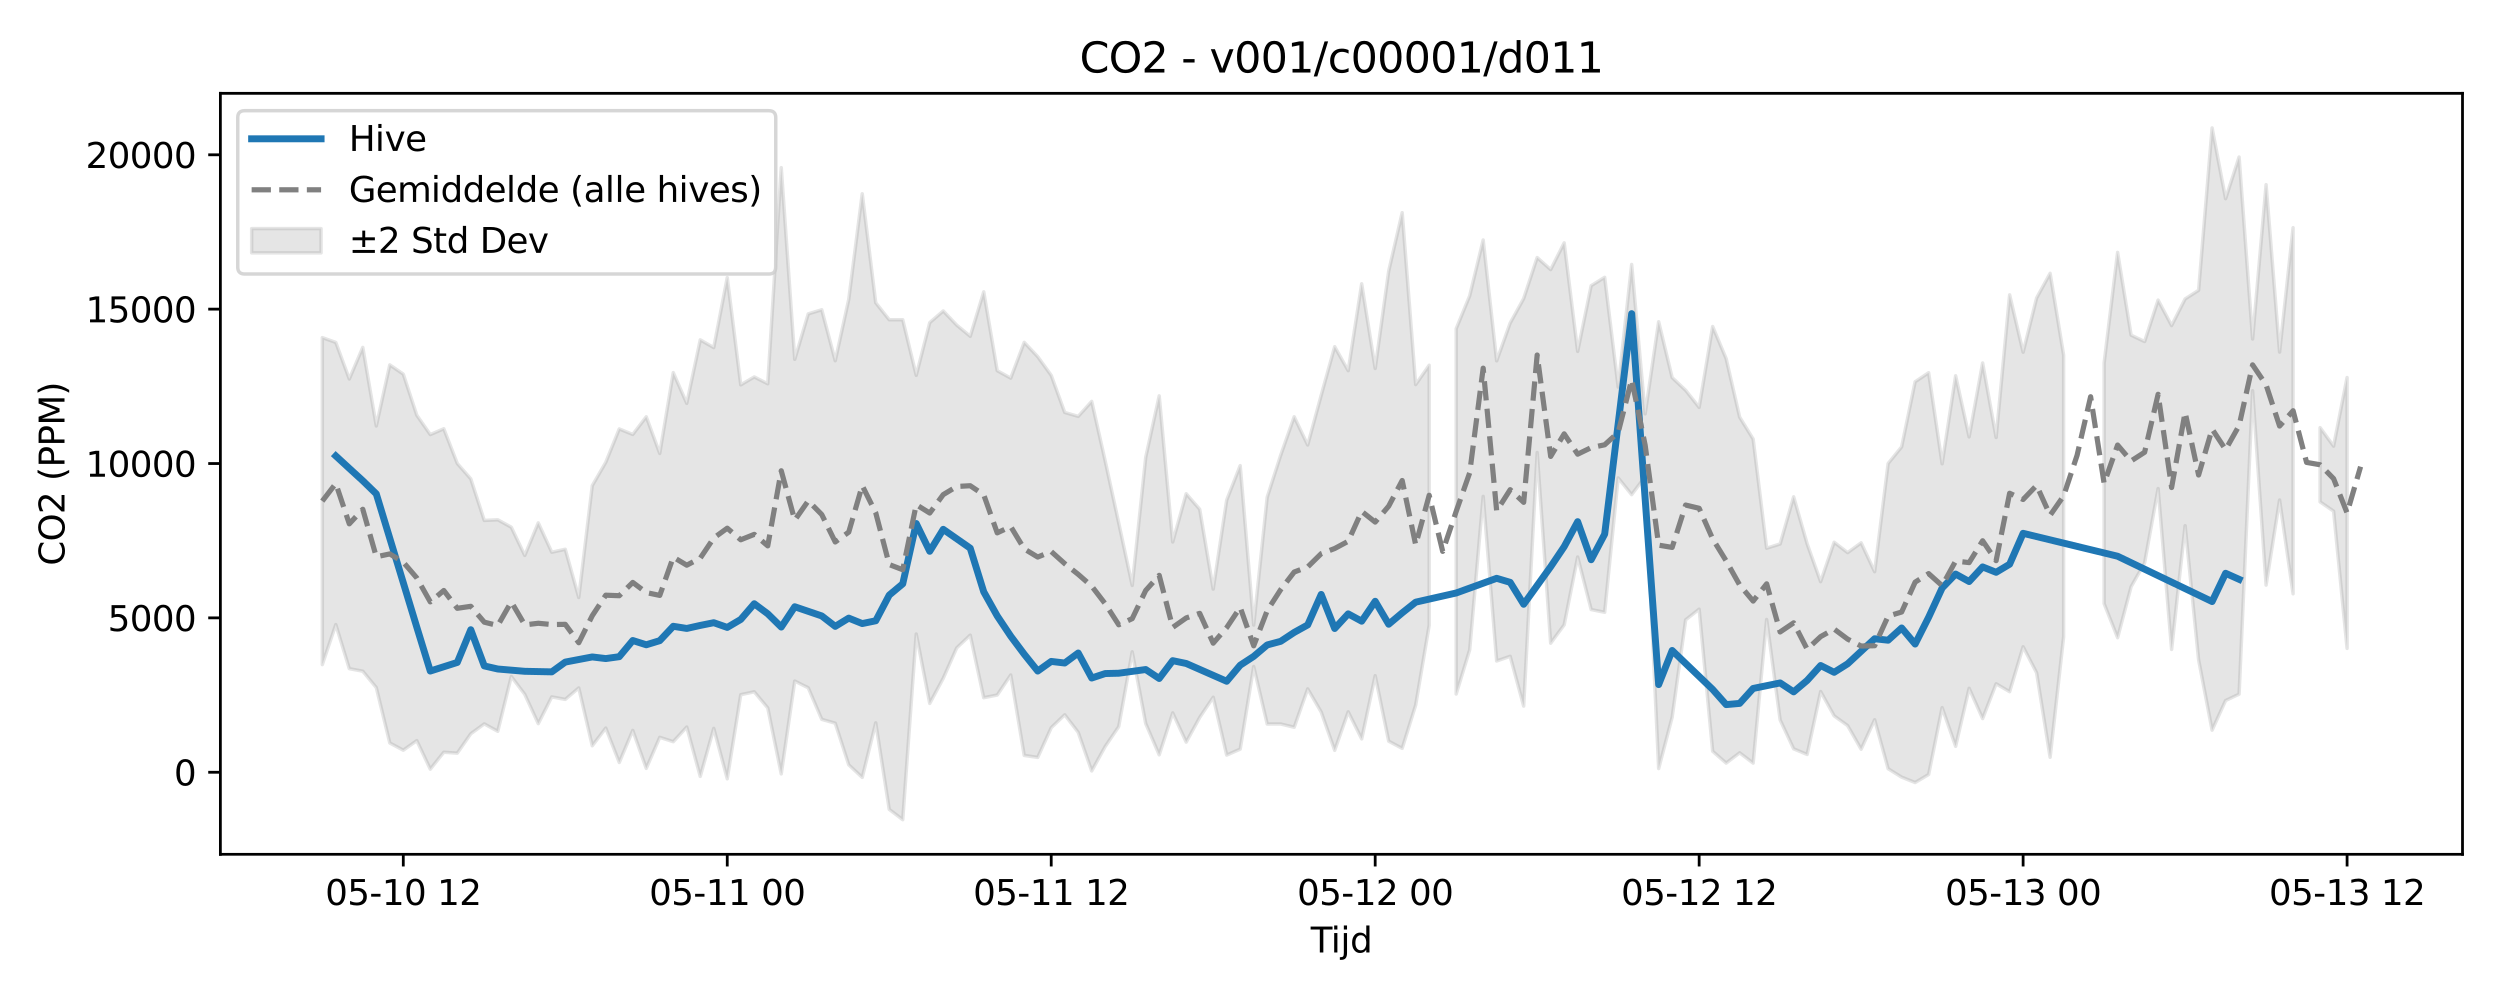 <?xml version="1.0" encoding="utf-8" standalone="no"?>
<!DOCTYPE svg PUBLIC "-//W3C//DTD SVG 1.1//EN"
  "http://www.w3.org/Graphics/SVG/1.1/DTD/svg11.dtd">
<svg xmlns:xlink="http://www.w3.org/1999/xlink" width="720pt" height="288pt" viewBox="0 0 720 288" xmlns="http://www.w3.org/2000/svg" version="1.1">
 <defs>
  <style type="text/css">*{stroke-linejoin: round; stroke-linecap: butt}</style>
 </defs>
 <g id="figure_1">
  <g id="patch_1">
   <path d="M 0 288 
L 720 288 
L 720 0 
L 0 0 
z
" style="fill: #ffffff"/>
  </g>
  <g id="axes_1">
   <g id="patch_2">
    <path d="M 63.47 246.04 
L 709.2 246.04 
L 709.2 26.88 
L 63.47 26.88 
z
" style="fill: #ffffff"/>
   </g>
   <g id="FillBetweenPolyCollection_1">
    <path d="M 92.821 97.222 
L 92.821 191.416 
L 96.709 179.876 
L 100.597 192.578 
L 104.484 193.305 
L 108.372 198.026 
L 112.259 213.979 
L 116.147 216.059 
L 120.035 213.305 
L 123.922 221.523 
L 127.81 216.648 
L 131.697 216.908 
L 135.585 211.327 
L 139.473 208.482 
L 143.36 210.617 
L 147.248 194.828 
L 151.135 199.975 
L 155.023 208.416 
L 158.911 200.707 
L 162.798 201.433 
L 166.686 198.123 
L 170.573 214.783 
L 174.461 209.683 
L 178.349 219.596 
L 182.236 210.357 
L 186.124 221.294 
L 190.011 212.353 
L 193.899 213.606 
L 197.787 209.386 
L 201.674 223.613 
L 205.562 209.767 
L 209.449 224.298 
L 213.337 200.074 
L 217.224 199.239 
L 221.112 203.885 
L 225 222.888 
L 228.887 196.151 
L 232.775 198.084 
L 236.662 207.174 
L 240.55 208.282 
L 244.438 220.271 
L 248.325 223.9 
L 252.213 208.176 
L 256.1 233.098 
L 259.988 236.078 
L 263.876 182.583 
L 267.763 202.591 
L 271.651 195.349 
L 275.538 186.577 
L 279.426 182.918 
L 283.314 200.945 
L 287.201 200.171 
L 291.089 194.392 
L 294.976 217.563 
L 298.864 218.138 
L 302.752 209.58 
L 306.639 205.863 
L 310.527 210.913 
L 314.414 222.035 
L 318.302 214.981 
L 322.19 209.268 
L 326.077 187.723 
L 329.965 208.381 
L 333.852 217.4 
L 337.74 205.31 
L 341.628 213.727 
L 345.515 206.628 
L 349.403 200.806 
L 353.29 217.469 
L 357.178 215.745 
L 361.066 191.956 
L 364.953 208.524 
L 368.841 208.509 
L 372.728 209.456 
L 376.616 198.399 
L 380.504 205.061 
L 384.391 216.101 
L 388.279 205.011 
L 392.166 212.808 
L 396.054 194.599 
L 399.942 213.46 
L 403.829 215.535 
L 407.717 203.054 
L 411.604 180.105 
L 411.604 105.187 
L 411.604 105.187 
L 407.717 110.759 
L 403.829 61.248 
L 399.942 78.074 
L 396.054 106.117 
L 392.166 81.732 
L 388.279 106.756 
L 384.391 99.841 
L 380.504 113.848 
L 376.616 128.155 
L 372.728 120.031 
L 368.841 131.108 
L 364.953 143.195 
L 361.066 180.021 
L 357.178 134.096 
L 353.29 144.024 
L 349.403 169.663 
L 345.515 146.67 
L 341.628 142.199 
L 337.74 156.086 
L 333.852 114.007 
L 329.965 131.728 
L 326.077 168.614 
L 322.19 150.608 
L 318.302 132.792 
L 314.414 115.599 
L 310.527 119.915 
L 306.639 118.784 
L 302.752 108.1 
L 298.864 102.719 
L 294.976 98.595 
L 291.089 108.902 
L 287.201 106.752 
L 283.314 84.046 
L 279.426 96.86 
L 275.538 93.635 
L 271.651 89.549 
L 267.763 92.918 
L 263.876 108.097 
L 259.988 92.084 
L 256.1 92.093 
L 252.213 87.206 
L 248.325 55.803 
L 244.438 86.223 
L 240.55 103.895 
L 236.662 89.208 
L 232.775 90.396 
L 228.887 103.481 
L 225 48.279 
L 221.112 110.528 
L 217.224 108.557 
L 213.337 110.836 
L 209.449 79.941 
L 205.562 100.113 
L 201.674 97.877 
L 197.787 116.162 
L 193.899 107.307 
L 190.011 130.594 
L 186.124 120.031 
L 182.236 125.121 
L 178.349 123.532 
L 174.461 133.149 
L 170.573 139.859 
L 166.686 172.086 
L 162.798 158.186 
L 158.911 159.037 
L 155.023 150.584 
L 151.135 159.967 
L 147.248 151.835 
L 143.36 149.691 
L 139.473 149.885 
L 135.585 137.911 
L 131.697 133.472 
L 127.81 123.479 
L 123.922 125.157 
L 120.035 119.575 
L 116.147 107.747 
L 112.259 105.082 
L 108.372 122.685 
L 104.484 100.047 
L 100.597 109.145 
L 96.709 98.619 
L 92.821 97.222 
z
" clip-path="url(#p6f4af41969)" style="fill: #808080; fill-opacity: 0.2; stroke: #808080; stroke-opacity: 0.2"/>
    <path d="M 419.38 94.669 
L 419.38 199.883 
L 423.267 187.154 
L 427.155 142.962 
L 431.042 190.366 
L 434.93 189.019 
L 438.818 203.358 
L 442.705 130.319 
L 446.593 185.243 
L 450.48 179.964 
L 454.368 160.409 
L 458.256 175.551 
L 462.143 176.34 
L 466.031 137.639 
L 469.918 142.462 
L 473.806 137.253 
L 477.694 221.35 
L 481.581 206.555 
L 485.469 178.507 
L 489.356 175.443 
L 493.244 216.361 
L 497.132 219.77 
L 501.019 216.814 
L 504.907 219.779 
L 508.794 178.41 
L 512.682 207.349 
L 516.57 215.67 
L 520.457 217.289 
L 524.345 199.164 
L 528.232 206.172 
L 532.12 208.981 
L 536.008 215.782 
L 539.895 207.28 
L 543.783 221.393 
L 547.67 223.828 
L 551.558 225.371 
L 555.446 223.057 
L 559.333 203.795 
L 563.221 214.947 
L 567.108 198.224 
L 570.996 206.952 
L 574.883 196.93 
L 578.771 199.213 
L 582.659 186.263 
L 586.546 193.778 
L 590.434 218.102 
L 594.321 183.413 
L 594.321 102.249 
L 594.321 102.249 
L 590.434 78.719 
L 586.546 85.817 
L 582.659 101.437 
L 578.771 84.914 
L 574.883 125.994 
L 570.996 104.533 
L 567.108 125.834 
L 563.221 108.219 
L 559.333 133.567 
L 555.446 107.341 
L 551.558 109.949 
L 547.67 128.693 
L 543.783 133.484 
L 539.895 164.658 
L 536.008 156.327 
L 532.12 159.157 
L 528.232 156.165 
L 524.345 167.523 
L 520.457 156.628 
L 516.57 143.08 
L 512.682 156.658 
L 508.794 157.883 
L 504.907 126.438 
L 501.019 120.124 
L 497.132 103.289 
L 493.244 94.035 
L 489.356 117.33 
L 485.469 112.404 
L 481.581 108.75 
L 477.694 92.658 
L 473.806 119.196 
L 469.918 76.165 
L 466.031 111.488 
L 462.143 79.864 
L 458.256 82.279 
L 454.368 101.198 
L 450.48 69.941 
L 446.593 77.647 
L 442.705 74.178 
L 438.818 85.982 
L 434.93 93.039 
L 431.042 103.929 
L 427.155 69.112 
L 423.267 85.203 
L 419.38 94.669 
z
" clip-path="url(#p6f4af41969)" style="fill: #808080; fill-opacity: 0.2; stroke: #808080; stroke-opacity: 0.2"/>
    <path d="M 605.984 104.565 
L 605.984 173.833 
L 609.872 183.661 
L 613.759 168.977 
L 617.647 162.133 
L 621.535 140.699 
L 625.422 187.047 
L 629.31 151.39 
L 633.197 190.002 
L 637.085 210.291 
L 640.973 201.753 
L 644.86 199.914 
L 648.748 112.528 
L 652.635 168.516 
L 656.523 143.987 
L 660.411 171.014 
L 660.411 65.573 
L 660.411 65.573 
L 656.523 101.407 
L 652.635 53.183 
L 648.748 97.64 
L 644.86 45.226 
L 640.973 57.232 
L 637.085 36.842 
L 633.197 83.597 
L 629.31 86.095 
L 625.422 93.761 
L 621.535 86.423 
L 617.647 98.364 
L 613.759 96.528 
L 609.872 72.687 
L 605.984 104.565 
z
" clip-path="url(#p6f4af41969)" style="fill: #808080; fill-opacity: 0.2; stroke: #808080; stroke-opacity: 0.2"/>
    <path d="M 668.186 123.15 
L 668.186 144.547 
L 672.073 147.21 
L 675.961 186.736 
L 675.961 108.729 
L 675.961 108.729 
L 672.073 128.491 
L 668.186 123.15 
z
" clip-path="url(#p6f4af41969)" style="fill: #808080; fill-opacity: 0.2; stroke: #808080; stroke-opacity: 0.2"/>
   </g>
   <g id="matplotlib.axis_1">
    <g id="xtick_1">
     <g id="line2d_1">
      <defs>
       <path id="m26f88474df" d="M 0 0 
L 0 3.5 
" style="stroke: #000000; stroke-width: 0.8"/>
      </defs>
      <g>
       <use xlink:href="#m26f88474df" x="116.147" y="246.04" style="stroke: #000000; stroke-width: 0.8"/>
      </g>
     </g>
     <g id="text_1">
      <!-- 05-10 12 -->
      <g transform="translate(93.666 260.638) scale(0.1 -0.1)">
       <defs>
        <path id="DejaVuSans-30" d="M 2034 4250 
Q 1547 4250 1301 3770 
Q 1056 3291 1056 2328 
Q 1056 1369 1301 889 
Q 1547 409 2034 409 
Q 2525 409 2770 889 
Q 3016 1369 3016 2328 
Q 3016 3291 2770 3770 
Q 2525 4250 2034 4250 
z
M 2034 4750 
Q 2819 4750 3233 4129 
Q 3647 3509 3647 2328 
Q 3647 1150 3233 529 
Q 2819 -91 2034 -91 
Q 1250 -91 836 529 
Q 422 1150 422 2328 
Q 422 3509 836 4129 
Q 1250 4750 2034 4750 
z
" transform="scale(0.016)"/>
        <path id="DejaVuSans-35" d="M 691 4666 
L 3169 4666 
L 3169 4134 
L 1269 4134 
L 1269 2991 
Q 1406 3038 1543 3061 
Q 1681 3084 1819 3084 
Q 2600 3084 3056 2656 
Q 3513 2228 3513 1497 
Q 3513 744 3044 326 
Q 2575 -91 1722 -91 
Q 1428 -91 1123 -41 
Q 819 9 494 109 
L 494 744 
Q 775 591 1075 516 
Q 1375 441 1709 441 
Q 2250 441 2565 725 
Q 2881 1009 2881 1497 
Q 2881 1984 2565 2268 
Q 2250 2553 1709 2553 
Q 1456 2553 1204 2497 
Q 953 2441 691 2322 
L 691 4666 
z
" transform="scale(0.016)"/>
        <path id="DejaVuSans-2d" d="M 313 2009 
L 1997 2009 
L 1997 1497 
L 313 1497 
L 313 2009 
z
" transform="scale(0.016)"/>
        <path id="DejaVuSans-31" d="M 794 531 
L 1825 531 
L 1825 4091 
L 703 3866 
L 703 4441 
L 1819 4666 
L 2450 4666 
L 2450 531 
L 3481 531 
L 3481 0 
L 794 0 
L 794 531 
z
" transform="scale(0.016)"/>
        <path id="DejaVuSans-20" transform="scale(0.016)"/>
        <path id="DejaVuSans-32" d="M 1228 531 
L 3431 531 
L 3431 0 
L 469 0 
L 469 531 
Q 828 903 1448 1529 
Q 2069 2156 2228 2338 
Q 2531 2678 2651 2914 
Q 2772 3150 2772 3378 
Q 2772 3750 2511 3984 
Q 2250 4219 1831 4219 
Q 1534 4219 1204 4116 
Q 875 4013 500 3803 
L 500 4441 
Q 881 4594 1212 4672 
Q 1544 4750 1819 4750 
Q 2544 4750 2975 4387 
Q 3406 4025 3406 3419 
Q 3406 3131 3298 2873 
Q 3191 2616 2906 2266 
Q 2828 2175 2409 1742 
Q 1991 1309 1228 531 
z
" transform="scale(0.016)"/>
       </defs>
       <use xlink:href="#DejaVuSans-30"/>
       <use xlink:href="#DejaVuSans-35" transform="translate(63.623 0)"/>
       <use xlink:href="#DejaVuSans-2d" transform="translate(127.246 0)"/>
       <use xlink:href="#DejaVuSans-31" transform="translate(163.33 0)"/>
       <use xlink:href="#DejaVuSans-30" transform="translate(226.953 0)"/>
       <use xlink:href="#DejaVuSans-20" transform="translate(290.576 0)"/>
       <use xlink:href="#DejaVuSans-31" transform="translate(322.363 0)"/>
       <use xlink:href="#DejaVuSans-32" transform="translate(385.986 0)"/>
      </g>
     </g>
    </g>
    <g id="xtick_2">
     <g id="line2d_2">
      <g>
       <use xlink:href="#m26f88474df" x="209.449" y="246.04" style="stroke: #000000; stroke-width: 0.8"/>
      </g>
     </g>
     <g id="text_2">
      <!-- 05-11 00 -->
      <g transform="translate(186.969 260.638) scale(0.1 -0.1)">
       <use xlink:href="#DejaVuSans-30"/>
       <use xlink:href="#DejaVuSans-35" transform="translate(63.623 0)"/>
       <use xlink:href="#DejaVuSans-2d" transform="translate(127.246 0)"/>
       <use xlink:href="#DejaVuSans-31" transform="translate(163.33 0)"/>
       <use xlink:href="#DejaVuSans-31" transform="translate(226.953 0)"/>
       <use xlink:href="#DejaVuSans-20" transform="translate(290.576 0)"/>
       <use xlink:href="#DejaVuSans-30" transform="translate(322.363 0)"/>
       <use xlink:href="#DejaVuSans-30" transform="translate(385.986 0)"/>
      </g>
     </g>
    </g>
    <g id="xtick_3">
     <g id="line2d_3">
      <g>
       <use xlink:href="#m26f88474df" x="302.752" y="246.04" style="stroke: #000000; stroke-width: 0.8"/>
      </g>
     </g>
     <g id="text_3">
      <!-- 05-11 12 -->
      <g transform="translate(280.271 260.638) scale(0.1 -0.1)">
       <use xlink:href="#DejaVuSans-30"/>
       <use xlink:href="#DejaVuSans-35" transform="translate(63.623 0)"/>
       <use xlink:href="#DejaVuSans-2d" transform="translate(127.246 0)"/>
       <use xlink:href="#DejaVuSans-31" transform="translate(163.33 0)"/>
       <use xlink:href="#DejaVuSans-31" transform="translate(226.953 0)"/>
       <use xlink:href="#DejaVuSans-20" transform="translate(290.576 0)"/>
       <use xlink:href="#DejaVuSans-31" transform="translate(322.363 0)"/>
       <use xlink:href="#DejaVuSans-32" transform="translate(385.986 0)"/>
      </g>
     </g>
    </g>
    <g id="xtick_4">
     <g id="line2d_4">
      <g>
       <use xlink:href="#m26f88474df" x="396.054" y="246.04" style="stroke: #000000; stroke-width: 0.8"/>
      </g>
     </g>
     <g id="text_4">
      <!-- 05-12 00 -->
      <g transform="translate(373.574 260.638) scale(0.1 -0.1)">
       <use xlink:href="#DejaVuSans-30"/>
       <use xlink:href="#DejaVuSans-35" transform="translate(63.623 0)"/>
       <use xlink:href="#DejaVuSans-2d" transform="translate(127.246 0)"/>
       <use xlink:href="#DejaVuSans-31" transform="translate(163.33 0)"/>
       <use xlink:href="#DejaVuSans-32" transform="translate(226.953 0)"/>
       <use xlink:href="#DejaVuSans-20" transform="translate(290.576 0)"/>
       <use xlink:href="#DejaVuSans-30" transform="translate(322.363 0)"/>
       <use xlink:href="#DejaVuSans-30" transform="translate(385.986 0)"/>
      </g>
     </g>
    </g>
    <g id="xtick_5">
     <g id="line2d_5">
      <g>
       <use xlink:href="#m26f88474df" x="489.356" y="246.04" style="stroke: #000000; stroke-width: 0.8"/>
      </g>
     </g>
     <g id="text_5">
      <!-- 05-12 12 -->
      <g transform="translate(466.876 260.638) scale(0.1 -0.1)">
       <use xlink:href="#DejaVuSans-30"/>
       <use xlink:href="#DejaVuSans-35" transform="translate(63.623 0)"/>
       <use xlink:href="#DejaVuSans-2d" transform="translate(127.246 0)"/>
       <use xlink:href="#DejaVuSans-31" transform="translate(163.33 0)"/>
       <use xlink:href="#DejaVuSans-32" transform="translate(226.953 0)"/>
       <use xlink:href="#DejaVuSans-20" transform="translate(290.576 0)"/>
       <use xlink:href="#DejaVuSans-31" transform="translate(322.363 0)"/>
       <use xlink:href="#DejaVuSans-32" transform="translate(385.986 0)"/>
      </g>
     </g>
    </g>
    <g id="xtick_6">
     <g id="line2d_6">
      <g>
       <use xlink:href="#m26f88474df" x="582.659" y="246.04" style="stroke: #000000; stroke-width: 0.8"/>
      </g>
     </g>
     <g id="text_6">
      <!-- 05-13 00 -->
      <g transform="translate(560.178 260.638) scale(0.1 -0.1)">
       <defs>
        <path id="DejaVuSans-33" d="M 2597 2516 
Q 3050 2419 3304 2112 
Q 3559 1806 3559 1356 
Q 3559 666 3084 287 
Q 2609 -91 1734 -91 
Q 1441 -91 1130 -33 
Q 819 25 488 141 
L 488 750 
Q 750 597 1062 519 
Q 1375 441 1716 441 
Q 2309 441 2620 675 
Q 2931 909 2931 1356 
Q 2931 1769 2642 2001 
Q 2353 2234 1838 2234 
L 1294 2234 
L 1294 2753 
L 1863 2753 
Q 2328 2753 2575 2939 
Q 2822 3125 2822 3475 
Q 2822 3834 2567 4026 
Q 2313 4219 1838 4219 
Q 1578 4219 1281 4162 
Q 984 4106 628 3988 
L 628 4550 
Q 988 4650 1302 4700 
Q 1616 4750 1894 4750 
Q 2613 4750 3031 4423 
Q 3450 4097 3450 3541 
Q 3450 3153 3228 2886 
Q 3006 2619 2597 2516 
z
" transform="scale(0.016)"/>
       </defs>
       <use xlink:href="#DejaVuSans-30"/>
       <use xlink:href="#DejaVuSans-35" transform="translate(63.623 0)"/>
       <use xlink:href="#DejaVuSans-2d" transform="translate(127.246 0)"/>
       <use xlink:href="#DejaVuSans-31" transform="translate(163.33 0)"/>
       <use xlink:href="#DejaVuSans-33" transform="translate(226.953 0)"/>
       <use xlink:href="#DejaVuSans-20" transform="translate(290.576 0)"/>
       <use xlink:href="#DejaVuSans-30" transform="translate(322.363 0)"/>
       <use xlink:href="#DejaVuSans-30" transform="translate(385.986 0)"/>
      </g>
     </g>
    </g>
    <g id="xtick_7">
     <g id="line2d_7">
      <g>
       <use xlink:href="#m26f88474df" x="675.961" y="246.04" style="stroke: #000000; stroke-width: 0.8"/>
      </g>
     </g>
     <g id="text_7">
      <!-- 05-13 12 -->
      <g transform="translate(653.481 260.638) scale(0.1 -0.1)">
       <use xlink:href="#DejaVuSans-30"/>
       <use xlink:href="#DejaVuSans-35" transform="translate(63.623 0)"/>
       <use xlink:href="#DejaVuSans-2d" transform="translate(127.246 0)"/>
       <use xlink:href="#DejaVuSans-31" transform="translate(163.33 0)"/>
       <use xlink:href="#DejaVuSans-33" transform="translate(226.953 0)"/>
       <use xlink:href="#DejaVuSans-20" transform="translate(290.576 0)"/>
       <use xlink:href="#DejaVuSans-31" transform="translate(322.363 0)"/>
       <use xlink:href="#DejaVuSans-32" transform="translate(385.986 0)"/>
      </g>
     </g>
    </g>
    <g id="text_8">
     <!-- Tijd -->
     <g transform="translate(377.485 274.317) scale(0.1 -0.1)">
      <defs>
       <path id="DejaVuSans-54" d="M -19 4666 
L 3928 4666 
L 3928 4134 
L 2272 4134 
L 2272 0 
L 1638 0 
L 1638 4134 
L -19 4134 
L -19 4666 
z
" transform="scale(0.016)"/>
       <path id="DejaVuSans-69" d="M 603 3500 
L 1178 3500 
L 1178 0 
L 603 0 
L 603 3500 
z
M 603 4863 
L 1178 4863 
L 1178 4134 
L 603 4134 
L 603 4863 
z
" transform="scale(0.016)"/>
       <path id="DejaVuSans-6a" d="M 603 3500 
L 1178 3500 
L 1178 -63 
Q 1178 -731 923 -1031 
Q 669 -1331 103 -1331 
L -116 -1331 
L -116 -844 
L 38 -844 
Q 366 -844 484 -692 
Q 603 -541 603 -63 
L 603 3500 
z
M 603 4863 
L 1178 4863 
L 1178 4134 
L 603 4134 
L 603 4863 
z
" transform="scale(0.016)"/>
       <path id="DejaVuSans-64" d="M 2906 2969 
L 2906 4863 
L 3481 4863 
L 3481 0 
L 2906 0 
L 2906 525 
Q 2725 213 2448 61 
Q 2172 -91 1784 -91 
Q 1150 -91 751 415 
Q 353 922 353 1747 
Q 353 2572 751 3078 
Q 1150 3584 1784 3584 
Q 2172 3584 2448 3432 
Q 2725 3281 2906 2969 
z
M 947 1747 
Q 947 1113 1208 752 
Q 1469 391 1925 391 
Q 2381 391 2643 752 
Q 2906 1113 2906 1747 
Q 2906 2381 2643 2742 
Q 2381 3103 1925 3103 
Q 1469 3103 1208 2742 
Q 947 2381 947 1747 
z
" transform="scale(0.016)"/>
      </defs>
      <use xlink:href="#DejaVuSans-54"/>
      <use xlink:href="#DejaVuSans-69" transform="translate(57.959 0)"/>
      <use xlink:href="#DejaVuSans-6a" transform="translate(85.742 0)"/>
      <use xlink:href="#DejaVuSans-64" transform="translate(113.525 0)"/>
     </g>
    </g>
   </g>
   <g id="matplotlib.axis_2">
    <g id="ytick_1">
     <g id="line2d_8">
      <defs>
       <path id="m91e24c3c4a" d="M 0 0 
L -3.5 0 
" style="stroke: #000000; stroke-width: 0.8"/>
      </defs>
      <g>
       <use xlink:href="#m91e24c3c4a" x="63.47" y="222.407" style="stroke: #000000; stroke-width: 0.8"/>
      </g>
     </g>
     <g id="text_9">
      <!-- 0 -->
      <g transform="translate(50.108 226.206) scale(0.1 -0.1)">
       <use xlink:href="#DejaVuSans-30"/>
      </g>
     </g>
    </g>
    <g id="ytick_2">
     <g id="line2d_9">
      <g>
       <use xlink:href="#m91e24c3c4a" x="63.47" y="177.949" style="stroke: #000000; stroke-width: 0.8"/>
      </g>
     </g>
     <g id="text_10">
      <!-- 5000 -->
      <g transform="translate(31.02 181.749) scale(0.1 -0.1)">
       <use xlink:href="#DejaVuSans-35"/>
       <use xlink:href="#DejaVuSans-30" transform="translate(63.623 0)"/>
       <use xlink:href="#DejaVuSans-30" transform="translate(127.246 0)"/>
       <use xlink:href="#DejaVuSans-30" transform="translate(190.869 0)"/>
      </g>
     </g>
    </g>
    <g id="ytick_3">
     <g id="line2d_10">
      <g>
       <use xlink:href="#m91e24c3c4a" x="63.47" y="133.492" style="stroke: #000000; stroke-width: 0.8"/>
      </g>
     </g>
     <g id="text_11">
      <!-- 10000 -->
      <g transform="translate(24.657 137.291) scale(0.1 -0.1)">
       <use xlink:href="#DejaVuSans-31"/>
       <use xlink:href="#DejaVuSans-30" transform="translate(63.623 0)"/>
       <use xlink:href="#DejaVuSans-30" transform="translate(127.246 0)"/>
       <use xlink:href="#DejaVuSans-30" transform="translate(190.869 0)"/>
       <use xlink:href="#DejaVuSans-30" transform="translate(254.492 0)"/>
      </g>
     </g>
    </g>
    <g id="ytick_4">
     <g id="line2d_11">
      <g>
       <use xlink:href="#m91e24c3c4a" x="63.47" y="89.035" style="stroke: #000000; stroke-width: 0.8"/>
      </g>
     </g>
     <g id="text_12">
      <!-- 15000 -->
      <g transform="translate(24.657 92.834) scale(0.1 -0.1)">
       <use xlink:href="#DejaVuSans-31"/>
       <use xlink:href="#DejaVuSans-35" transform="translate(63.623 0)"/>
       <use xlink:href="#DejaVuSans-30" transform="translate(127.246 0)"/>
       <use xlink:href="#DejaVuSans-30" transform="translate(190.869 0)"/>
       <use xlink:href="#DejaVuSans-30" transform="translate(254.492 0)"/>
      </g>
     </g>
    </g>
    <g id="ytick_5">
     <g id="line2d_12">
      <g>
       <use xlink:href="#m91e24c3c4a" x="63.47" y="44.577" style="stroke: #000000; stroke-width: 0.8"/>
      </g>
     </g>
     <g id="text_13">
      <!-- 20000 -->
      <g transform="translate(24.657 48.376) scale(0.1 -0.1)">
       <use xlink:href="#DejaVuSans-32"/>
       <use xlink:href="#DejaVuSans-30" transform="translate(63.623 0)"/>
       <use xlink:href="#DejaVuSans-30" transform="translate(127.246 0)"/>
       <use xlink:href="#DejaVuSans-30" transform="translate(190.869 0)"/>
       <use xlink:href="#DejaVuSans-30" transform="translate(254.492 0)"/>
      </g>
     </g>
    </g>
    <g id="text_14">
     <!-- CO2 (PPM) -->
     <g transform="translate(18.578 162.903) rotate(-90) scale(0.1 -0.1)">
      <defs>
       <path id="DejaVuSans-43" d="M 4122 4306 
L 4122 3641 
Q 3803 3938 3442 4084 
Q 3081 4231 2675 4231 
Q 1875 4231 1450 3742 
Q 1025 3253 1025 2328 
Q 1025 1406 1450 917 
Q 1875 428 2675 428 
Q 3081 428 3442 575 
Q 3803 722 4122 1019 
L 4122 359 
Q 3791 134 3420 21 
Q 3050 -91 2638 -91 
Q 1578 -91 968 557 
Q 359 1206 359 2328 
Q 359 3453 968 4101 
Q 1578 4750 2638 4750 
Q 3056 4750 3426 4639 
Q 3797 4528 4122 4306 
z
" transform="scale(0.016)"/>
       <path id="DejaVuSans-4f" d="M 2522 4238 
Q 1834 4238 1429 3725 
Q 1025 3213 1025 2328 
Q 1025 1447 1429 934 
Q 1834 422 2522 422 
Q 3209 422 3611 934 
Q 4013 1447 4013 2328 
Q 4013 3213 3611 3725 
Q 3209 4238 2522 4238 
z
M 2522 4750 
Q 3503 4750 4090 4092 
Q 4678 3434 4678 2328 
Q 4678 1225 4090 567 
Q 3503 -91 2522 -91 
Q 1538 -91 948 565 
Q 359 1222 359 2328 
Q 359 3434 948 4092 
Q 1538 4750 2522 4750 
z
" transform="scale(0.016)"/>
       <path id="DejaVuSans-28" d="M 1984 4856 
Q 1566 4138 1362 3434 
Q 1159 2731 1159 2009 
Q 1159 1288 1364 580 
Q 1569 -128 1984 -844 
L 1484 -844 
Q 1016 -109 783 600 
Q 550 1309 550 2009 
Q 550 2706 781 3412 
Q 1013 4119 1484 4856 
L 1984 4856 
z
" transform="scale(0.016)"/>
       <path id="DejaVuSans-50" d="M 1259 4147 
L 1259 2394 
L 2053 2394 
Q 2494 2394 2734 2622 
Q 2975 2850 2975 3272 
Q 2975 3691 2734 3919 
Q 2494 4147 2053 4147 
L 1259 4147 
z
M 628 4666 
L 2053 4666 
Q 2838 4666 3239 4311 
Q 3641 3956 3641 3272 
Q 3641 2581 3239 2228 
Q 2838 1875 2053 1875 
L 1259 1875 
L 1259 0 
L 628 0 
L 628 4666 
z
" transform="scale(0.016)"/>
       <path id="DejaVuSans-4d" d="M 628 4666 
L 1569 4666 
L 2759 1491 
L 3956 4666 
L 4897 4666 
L 4897 0 
L 4281 0 
L 4281 4097 
L 3078 897 
L 2444 897 
L 1241 4097 
L 1241 0 
L 628 0 
L 628 4666 
z
" transform="scale(0.016)"/>
       <path id="DejaVuSans-29" d="M 513 4856 
L 1013 4856 
Q 1481 4119 1714 3412 
Q 1947 2706 1947 2009 
Q 1947 1309 1714 600 
Q 1481 -109 1013 -844 
L 513 -844 
Q 928 -128 1133 580 
Q 1338 1288 1338 2009 
Q 1338 2731 1133 3434 
Q 928 4138 513 4856 
z
" transform="scale(0.016)"/>
      </defs>
      <use xlink:href="#DejaVuSans-43"/>
      <use xlink:href="#DejaVuSans-4f" transform="translate(69.824 0)"/>
      <use xlink:href="#DejaVuSans-32" transform="translate(148.535 0)"/>
      <use xlink:href="#DejaVuSans-20" transform="translate(212.158 0)"/>
      <use xlink:href="#DejaVuSans-28" transform="translate(243.945 0)"/>
      <use xlink:href="#DejaVuSans-50" transform="translate(282.959 0)"/>
      <use xlink:href="#DejaVuSans-50" transform="translate(343.262 0)"/>
      <use xlink:href="#DejaVuSans-4d" transform="translate(403.564 0)"/>
      <use xlink:href="#DejaVuSans-29" transform="translate(489.844 0)"/>
     </g>
    </g>
   </g>
   <g id="line2d_13">
    <path d="M 96.709 131.314 
L 100.597 134.897 
L 104.484 138.454 
L 108.372 142.241 
L 120.035 180.614 
L 123.922 193.261 
L 131.697 190.784 
L 135.585 181.364 
L 139.473 191.785 
L 143.36 192.674 
L 151.135 193.336 
L 158.911 193.496 
L 162.798 190.682 
L 170.573 189.2 
L 174.461 189.668 
L 178.349 189.126 
L 182.236 184.467 
L 186.124 185.697 
L 190.011 184.508 
L 193.899 180.371 
L 197.787 180.993 
L 201.674 180.122 
L 205.562 179.34 
L 209.449 180.697 
L 213.337 178.4 
L 217.224 173.88 
L 221.112 176.773 
L 225 180.593 
L 228.887 174.744 
L 236.662 177.389 
L 240.55 180.395 
L 244.438 178.021 
L 248.325 179.586 
L 252.213 178.785 
L 256.1 171.392 
L 259.988 168.138 
L 263.876 150.777 
L 267.763 158.771 
L 271.651 152.453 
L 279.426 157.878 
L 283.314 170.441 
L 287.201 177.395 
L 291.089 183.216 
L 294.976 188.41 
L 298.864 193.261 
L 302.752 190.491 
L 306.639 190.949 
L 310.527 188.068 
L 314.414 195.27 
L 318.302 193.981 
L 322.19 193.889 
L 329.965 192.825 
L 333.852 195.403 
L 337.74 190.273 
L 341.628 191.082 
L 353.29 196.204 
L 357.178 191.58 
L 361.066 189.037 
L 364.953 185.744 
L 368.841 184.701 
L 372.728 182.134 
L 376.616 179.98 
L 380.504 171.201 
L 384.391 181.008 
L 388.279 176.794 
L 392.166 178.904 
L 396.054 173.175 
L 399.942 179.778 
L 403.829 176.512 
L 407.717 173.424 
L 419.38 170.783 
L 431.042 166.555 
L 434.93 167.715 
L 438.818 174.028 
L 446.593 163.216 
L 450.48 157.437 
L 454.368 150.244 
L 458.256 161.198 
L 462.143 153.836 
L 469.918 90.333 
L 477.694 197.16 
L 481.581 187.339 
L 493.244 198.548 
L 497.132 202.926 
L 501.019 202.579 
L 504.907 198.275 
L 512.682 196.684 
L 516.57 199.253 
L 520.457 195.968 
L 524.345 191.669 
L 528.232 193.625 
L 532.12 191.177 
L 539.895 183.96 
L 543.783 184.378 
L 547.67 180.857 
L 551.558 185.484 
L 555.446 177.772 
L 559.333 169.348 
L 563.221 165.332 
L 567.108 167.481 
L 570.996 163.276 
L 574.883 164.823 
L 578.771 162.496 
L 582.659 153.596 
L 609.872 160.193 
L 637.085 173.246 
L 640.973 165.106 
L 644.86 166.844 
" clip-path="url(#p6f4af41969)" style="fill: none; stroke: #1f77b4; stroke-width: 2; stroke-linecap: square"/>
   </g>
   <g id="line2d_14">
    <path d="M 92.821 144.319 
L 96.709 139.248 
L 100.597 150.862 
L 104.484 146.676 
L 108.372 160.356 
L 112.259 159.531 
L 116.147 161.903 
L 120.035 166.44 
L 123.922 173.34 
L 127.81 170.063 
L 131.697 175.19 
L 135.585 174.619 
L 139.473 179.184 
L 143.36 180.154 
L 147.248 173.331 
L 151.135 179.971 
L 155.023 179.5 
L 158.911 179.872 
L 162.798 179.81 
L 166.686 185.104 
L 170.573 177.321 
L 174.461 171.416 
L 178.349 171.564 
L 182.236 167.739 
L 186.124 170.663 
L 190.011 171.474 
L 193.899 160.456 
L 197.787 162.774 
L 201.674 160.745 
L 205.562 154.94 
L 209.449 152.12 
L 213.337 155.455 
L 217.224 153.898 
L 221.112 157.207 
L 225 135.584 
L 228.887 149.816 
L 232.775 144.24 
L 236.662 148.191 
L 240.55 156.088 
L 244.438 153.247 
L 248.325 139.851 
L 252.213 147.691 
L 256.1 162.595 
L 259.988 164.081 
L 263.876 145.34 
L 267.763 147.754 
L 271.651 142.449 
L 275.538 140.106 
L 279.426 139.889 
L 283.314 142.496 
L 287.201 153.462 
L 291.089 151.647 
L 294.976 158.079 
L 298.864 160.429 
L 302.752 158.84 
L 306.639 162.324 
L 310.527 165.414 
L 314.414 168.817 
L 318.302 173.886 
L 322.19 179.938 
L 326.077 178.168 
L 329.965 170.054 
L 333.852 165.703 
L 337.74 180.698 
L 341.628 177.963 
L 345.515 176.649 
L 349.403 185.235 
L 353.29 180.746 
L 357.178 174.92 
L 361.066 185.988 
L 364.953 175.859 
L 368.841 169.809 
L 372.728 164.743 
L 376.616 163.277 
L 380.504 159.454 
L 384.391 157.971 
L 388.279 155.883 
L 392.166 147.27 
L 396.054 150.358 
L 399.942 145.767 
L 403.829 138.391 
L 407.717 156.906 
L 411.604 142.646 
L 415.492 158.788 
L 419.38 147.276 
L 423.267 136.179 
L 427.155 106.037 
L 431.042 147.148 
L 434.93 141.029 
L 438.818 144.67 
L 442.705 102.249 
L 446.593 131.445 
L 450.48 124.953 
L 454.368 130.803 
L 458.256 128.915 
L 462.143 128.102 
L 466.031 124.564 
L 469.918 109.313 
L 473.806 128.224 
L 477.694 157.004 
L 481.581 157.652 
L 485.469 145.456 
L 489.356 146.386 
L 493.244 155.198 
L 497.132 161.53 
L 501.019 168.469 
L 504.907 173.109 
L 508.794 168.147 
L 512.682 182.004 
L 516.57 179.375 
L 520.457 186.958 
L 524.345 183.344 
L 528.232 181.169 
L 532.12 184.069 
L 536.008 186.055 
L 539.895 185.969 
L 543.783 177.438 
L 547.67 176.261 
L 551.558 167.66 
L 555.446 165.199 
L 559.333 168.681 
L 563.221 161.583 
L 567.108 162.029 
L 570.996 155.742 
L 574.883 161.462 
L 578.771 142.063 
L 582.659 143.85 
L 586.546 139.797 
L 590.434 148.41 
L 594.321 142.831 
L 598.209 131.109 
L 602.097 114.263 
L 605.984 139.199 
L 609.872 128.174 
L 613.759 132.753 
L 617.647 130.248 
L 621.535 113.561 
L 625.422 140.404 
L 629.31 118.743 
L 633.197 136.8 
L 637.085 123.566 
L 640.973 129.492 
L 644.86 122.57 
L 648.748 105.084 
L 652.635 110.849 
L 656.523 122.697 
L 660.411 118.294 
L 664.298 133.172 
L 668.186 133.848 
L 672.073 137.85 
L 675.961 147.733 
L 679.849 134.399 
L 679.849 134.399 
" clip-path="url(#p6f4af41969)" style="fill: none; stroke-dasharray: 5.55,2.4; stroke-dashoffset: 0; stroke: #808080; stroke-width: 1.5"/>
   </g>
   <g id="patch_3">
    <path d="M 63.47 246.04 
L 63.47 26.88 
" style="fill: none; stroke: #000000; stroke-width: 0.8; stroke-linejoin: miter; stroke-linecap: square"/>
   </g>
   <g id="patch_4">
    <path d="M 709.2 246.04 
L 709.2 26.88 
" style="fill: none; stroke: #000000; stroke-width: 0.8; stroke-linejoin: miter; stroke-linecap: square"/>
   </g>
   <g id="patch_5">
    <path d="M 63.47 246.04 
L 709.2 246.04 
" style="fill: none; stroke: #000000; stroke-width: 0.8; stroke-linejoin: miter; stroke-linecap: square"/>
   </g>
   <g id="patch_6">
    <path d="M 63.47 26.88 
L 709.2 26.88 
" style="fill: none; stroke: #000000; stroke-width: 0.8; stroke-linejoin: miter; stroke-linecap: square"/>
   </g>
   <g id="text_15">
    <!-- CO2 - v001/c00001/d011 -->
    <g transform="translate(310.932 20.88) scale(0.12 -0.12)">
     <defs>
      <path id="DejaVuSans-76" d="M 191 3500 
L 800 3500 
L 1894 563 
L 2988 3500 
L 3597 3500 
L 2284 0 
L 1503 0 
L 191 3500 
z
" transform="scale(0.016)"/>
      <path id="DejaVuSans-2f" d="M 1625 4666 
L 2156 4666 
L 531 -594 
L 0 -594 
L 1625 4666 
z
" transform="scale(0.016)"/>
      <path id="DejaVuSans-63" d="M 3122 3366 
L 3122 2828 
Q 2878 2963 2633 3030 
Q 2388 3097 2138 3097 
Q 1578 3097 1268 2742 
Q 959 2388 959 1747 
Q 959 1106 1268 751 
Q 1578 397 2138 397 
Q 2388 397 2633 464 
Q 2878 531 3122 666 
L 3122 134 
Q 2881 22 2623 -34 
Q 2366 -91 2075 -91 
Q 1284 -91 818 406 
Q 353 903 353 1747 
Q 353 2603 823 3093 
Q 1294 3584 2113 3584 
Q 2378 3584 2631 3529 
Q 2884 3475 3122 3366 
z
" transform="scale(0.016)"/>
     </defs>
     <use xlink:href="#DejaVuSans-43"/>
     <use xlink:href="#DejaVuSans-4f" transform="translate(69.824 0)"/>
     <use xlink:href="#DejaVuSans-32" transform="translate(148.535 0)"/>
     <use xlink:href="#DejaVuSans-20" transform="translate(212.158 0)"/>
     <use xlink:href="#DejaVuSans-2d" transform="translate(243.945 0)"/>
     <use xlink:href="#DejaVuSans-20" transform="translate(280.029 0)"/>
     <use xlink:href="#DejaVuSans-76" transform="translate(311.816 0)"/>
     <use xlink:href="#DejaVuSans-30" transform="translate(370.996 0)"/>
     <use xlink:href="#DejaVuSans-30" transform="translate(434.619 0)"/>
     <use xlink:href="#DejaVuSans-31" transform="translate(498.242 0)"/>
     <use xlink:href="#DejaVuSans-2f" transform="translate(561.865 0)"/>
     <use xlink:href="#DejaVuSans-63" transform="translate(595.557 0)"/>
     <use xlink:href="#DejaVuSans-30" transform="translate(650.537 0)"/>
     <use xlink:href="#DejaVuSans-30" transform="translate(714.16 0)"/>
     <use xlink:href="#DejaVuSans-30" transform="translate(777.783 0)"/>
     <use xlink:href="#DejaVuSans-30" transform="translate(841.406 0)"/>
     <use xlink:href="#DejaVuSans-31" transform="translate(905.029 0)"/>
     <use xlink:href="#DejaVuSans-2f" transform="translate(968.652 0)"/>
     <use xlink:href="#DejaVuSans-64" transform="translate(1002.344 0)"/>
     <use xlink:href="#DejaVuSans-30" transform="translate(1065.82 0)"/>
     <use xlink:href="#DejaVuSans-31" transform="translate(1129.443 0)"/>
     <use xlink:href="#DejaVuSans-31" transform="translate(1193.066 0)"/>
    </g>
   </g>
   <g id="legend_1">
    <g id="patch_7">
     <path d="M 70.47 78.914 
L 221.414 78.914 
Q 223.414 78.914 223.414 76.914 
L 223.414 33.88 
Q 223.414 31.88 221.414 31.88 
L 70.47 31.88 
Q 68.47 31.88 68.47 33.88 
L 68.47 76.914 
Q 68.47 78.914 70.47 78.914 
z
" style="fill: #ffffff; opacity: 0.8; stroke: #cccccc; stroke-linejoin: miter"/>
    </g>
    <g id="line2d_15">
     <path d="M 72.47 39.978 
L 82.47 39.978 
L 92.47 39.978 
" style="fill: none; stroke: #1f77b4; stroke-width: 2; stroke-linecap: square"/>
    </g>
    <g id="text_16">
     <!-- Hive -->
     <g transform="translate(100.47 43.478) scale(0.1 -0.1)">
      <defs>
       <path id="DejaVuSans-48" d="M 628 4666 
L 1259 4666 
L 1259 2753 
L 3553 2753 
L 3553 4666 
L 4184 4666 
L 4184 0 
L 3553 0 
L 3553 2222 
L 1259 2222 
L 1259 0 
L 628 0 
L 628 4666 
z
" transform="scale(0.016)"/>
       <path id="DejaVuSans-65" d="M 3597 1894 
L 3597 1613 
L 953 1613 
Q 991 1019 1311 708 
Q 1631 397 2203 397 
Q 2534 397 2845 478 
Q 3156 559 3463 722 
L 3463 178 
Q 3153 47 2828 -22 
Q 2503 -91 2169 -91 
Q 1331 -91 842 396 
Q 353 884 353 1716 
Q 353 2575 817 3079 
Q 1281 3584 2069 3584 
Q 2775 3584 3186 3129 
Q 3597 2675 3597 1894 
z
M 3022 2063 
Q 3016 2534 2758 2815 
Q 2500 3097 2075 3097 
Q 1594 3097 1305 2825 
Q 1016 2553 972 2059 
L 3022 2063 
z
" transform="scale(0.016)"/>
      </defs>
      <use xlink:href="#DejaVuSans-48"/>
      <use xlink:href="#DejaVuSans-69" transform="translate(75.195 0)"/>
      <use xlink:href="#DejaVuSans-76" transform="translate(102.979 0)"/>
      <use xlink:href="#DejaVuSans-65" transform="translate(162.158 0)"/>
     </g>
    </g>
    <g id="line2d_16">
     <path d="M 72.47 54.657 
L 82.47 54.657 
L 92.47 54.657 
" style="fill: none; stroke-dasharray: 5.55,2.4; stroke-dashoffset: 0; stroke: #808080; stroke-width: 1.5"/>
    </g>
    <g id="text_17">
     <!-- Gemiddelde (alle hives) -->
     <g transform="translate(100.47 58.157) scale(0.1 -0.1)">
      <defs>
       <path id="DejaVuSans-47" d="M 3809 666 
L 3809 1919 
L 2778 1919 
L 2778 2438 
L 4434 2438 
L 4434 434 
Q 4069 175 3628 42 
Q 3188 -91 2688 -91 
Q 1594 -91 976 548 
Q 359 1188 359 2328 
Q 359 3472 976 4111 
Q 1594 4750 2688 4750 
Q 3144 4750 3555 4637 
Q 3966 4525 4313 4306 
L 4313 3634 
Q 3963 3931 3569 4081 
Q 3175 4231 2741 4231 
Q 1884 4231 1454 3753 
Q 1025 3275 1025 2328 
Q 1025 1384 1454 906 
Q 1884 428 2741 428 
Q 3075 428 3337 486 
Q 3600 544 3809 666 
z
" transform="scale(0.016)"/>
       <path id="DejaVuSans-6d" d="M 3328 2828 
Q 3544 3216 3844 3400 
Q 4144 3584 4550 3584 
Q 5097 3584 5394 3201 
Q 5691 2819 5691 2113 
L 5691 0 
L 5113 0 
L 5113 2094 
Q 5113 2597 4934 2840 
Q 4756 3084 4391 3084 
Q 3944 3084 3684 2787 
Q 3425 2491 3425 1978 
L 3425 0 
L 2847 0 
L 2847 2094 
Q 2847 2600 2669 2842 
Q 2491 3084 2119 3084 
Q 1678 3084 1418 2786 
Q 1159 2488 1159 1978 
L 1159 0 
L 581 0 
L 581 3500 
L 1159 3500 
L 1159 2956 
Q 1356 3278 1631 3431 
Q 1906 3584 2284 3584 
Q 2666 3584 2933 3390 
Q 3200 3197 3328 2828 
z
" transform="scale(0.016)"/>
       <path id="DejaVuSans-6c" d="M 603 4863 
L 1178 4863 
L 1178 0 
L 603 0 
L 603 4863 
z
" transform="scale(0.016)"/>
       <path id="DejaVuSans-61" d="M 2194 1759 
Q 1497 1759 1228 1600 
Q 959 1441 959 1056 
Q 959 750 1161 570 
Q 1363 391 1709 391 
Q 2188 391 2477 730 
Q 2766 1069 2766 1631 
L 2766 1759 
L 2194 1759 
z
M 3341 1997 
L 3341 0 
L 2766 0 
L 2766 531 
Q 2569 213 2275 61 
Q 1981 -91 1556 -91 
Q 1019 -91 701 211 
Q 384 513 384 1019 
Q 384 1609 779 1909 
Q 1175 2209 1959 2209 
L 2766 2209 
L 2766 2266 
Q 2766 2663 2505 2880 
Q 2244 3097 1772 3097 
Q 1472 3097 1187 3025 
Q 903 2953 641 2809 
L 641 3341 
Q 956 3463 1253 3523 
Q 1550 3584 1831 3584 
Q 2591 3584 2966 3190 
Q 3341 2797 3341 1997 
z
" transform="scale(0.016)"/>
       <path id="DejaVuSans-68" d="M 3513 2113 
L 3513 0 
L 2938 0 
L 2938 2094 
Q 2938 2591 2744 2837 
Q 2550 3084 2163 3084 
Q 1697 3084 1428 2787 
Q 1159 2491 1159 1978 
L 1159 0 
L 581 0 
L 581 4863 
L 1159 4863 
L 1159 2956 
Q 1366 3272 1645 3428 
Q 1925 3584 2291 3584 
Q 2894 3584 3203 3211 
Q 3513 2838 3513 2113 
z
" transform="scale(0.016)"/>
       <path id="DejaVuSans-73" d="M 2834 3397 
L 2834 2853 
Q 2591 2978 2328 3040 
Q 2066 3103 1784 3103 
Q 1356 3103 1142 2972 
Q 928 2841 928 2578 
Q 928 2378 1081 2264 
Q 1234 2150 1697 2047 
L 1894 2003 
Q 2506 1872 2764 1633 
Q 3022 1394 3022 966 
Q 3022 478 2636 193 
Q 2250 -91 1575 -91 
Q 1294 -91 989 -36 
Q 684 19 347 128 
L 347 722 
Q 666 556 975 473 
Q 1284 391 1588 391 
Q 1994 391 2212 530 
Q 2431 669 2431 922 
Q 2431 1156 2273 1281 
Q 2116 1406 1581 1522 
L 1381 1569 
Q 847 1681 609 1914 
Q 372 2147 372 2553 
Q 372 3047 722 3315 
Q 1072 3584 1716 3584 
Q 2034 3584 2315 3537 
Q 2597 3491 2834 3397 
z
" transform="scale(0.016)"/>
      </defs>
      <use xlink:href="#DejaVuSans-47"/>
      <use xlink:href="#DejaVuSans-65" transform="translate(77.49 0)"/>
      <use xlink:href="#DejaVuSans-6d" transform="translate(139.014 0)"/>
      <use xlink:href="#DejaVuSans-69" transform="translate(236.426 0)"/>
      <use xlink:href="#DejaVuSans-64" transform="translate(264.209 0)"/>
      <use xlink:href="#DejaVuSans-64" transform="translate(327.686 0)"/>
      <use xlink:href="#DejaVuSans-65" transform="translate(391.162 0)"/>
      <use xlink:href="#DejaVuSans-6c" transform="translate(452.686 0)"/>
      <use xlink:href="#DejaVuSans-64" transform="translate(480.469 0)"/>
      <use xlink:href="#DejaVuSans-65" transform="translate(543.945 0)"/>
      <use xlink:href="#DejaVuSans-20" transform="translate(605.469 0)"/>
      <use xlink:href="#DejaVuSans-28" transform="translate(637.256 0)"/>
      <use xlink:href="#DejaVuSans-61" transform="translate(676.27 0)"/>
      <use xlink:href="#DejaVuSans-6c" transform="translate(737.549 0)"/>
      <use xlink:href="#DejaVuSans-6c" transform="translate(765.332 0)"/>
      <use xlink:href="#DejaVuSans-65" transform="translate(793.115 0)"/>
      <use xlink:href="#DejaVuSans-20" transform="translate(854.639 0)"/>
      <use xlink:href="#DejaVuSans-68" transform="translate(886.426 0)"/>
      <use xlink:href="#DejaVuSans-69" transform="translate(949.805 0)"/>
      <use xlink:href="#DejaVuSans-76" transform="translate(977.588 0)"/>
      <use xlink:href="#DejaVuSans-65" transform="translate(1036.768 0)"/>
      <use xlink:href="#DejaVuSans-73" transform="translate(1098.291 0)"/>
      <use xlink:href="#DejaVuSans-29" transform="translate(1150.391 0)"/>
     </g>
    </g>
    <g id="patch_8">
     <path d="M 72.47 72.835 
L 92.47 72.835 
L 92.47 65.835 
L 72.47 65.835 
z
" style="fill: #808080; fill-opacity: 0.2; stroke: #808080; stroke-opacity: 0.2; stroke-linejoin: miter"/>
    </g>
    <g id="text_18">
     <!-- ±2 Std Dev -->
     <g transform="translate(100.47 72.835) scale(0.1 -0.1)">
      <defs>
       <path id="DejaVuSans-b1" d="M 2944 4013 
L 2944 2803 
L 4684 2803 
L 4684 2272 
L 2944 2272 
L 2944 1063 
L 2419 1063 
L 2419 2272 
L 678 2272 
L 678 2803 
L 2419 2803 
L 2419 4013 
L 2944 4013 
z
M 678 531 
L 4684 531 
L 4684 0 
L 678 0 
L 678 531 
z
" transform="scale(0.016)"/>
       <path id="DejaVuSans-53" d="M 3425 4513 
L 3425 3897 
Q 3066 4069 2747 4153 
Q 2428 4238 2131 4238 
Q 1616 4238 1336 4038 
Q 1056 3838 1056 3469 
Q 1056 3159 1242 3001 
Q 1428 2844 1947 2747 
L 2328 2669 
Q 3034 2534 3370 2195 
Q 3706 1856 3706 1288 
Q 3706 609 3251 259 
Q 2797 -91 1919 -91 
Q 1588 -91 1214 -16 
Q 841 59 441 206 
L 441 856 
Q 825 641 1194 531 
Q 1563 422 1919 422 
Q 2459 422 2753 634 
Q 3047 847 3047 1241 
Q 3047 1584 2836 1778 
Q 2625 1972 2144 2069 
L 1759 2144 
Q 1053 2284 737 2584 
Q 422 2884 422 3419 
Q 422 4038 858 4394 
Q 1294 4750 2059 4750 
Q 2388 4750 2728 4690 
Q 3069 4631 3425 4513 
z
" transform="scale(0.016)"/>
       <path id="DejaVuSans-74" d="M 1172 4494 
L 1172 3500 
L 2356 3500 
L 2356 3053 
L 1172 3053 
L 1172 1153 
Q 1172 725 1289 603 
Q 1406 481 1766 481 
L 2356 481 
L 2356 0 
L 1766 0 
Q 1100 0 847 248 
Q 594 497 594 1153 
L 594 3053 
L 172 3053 
L 172 3500 
L 594 3500 
L 594 4494 
L 1172 4494 
z
" transform="scale(0.016)"/>
       <path id="DejaVuSans-44" d="M 1259 4147 
L 1259 519 
L 2022 519 
Q 2988 519 3436 956 
Q 3884 1394 3884 2338 
Q 3884 3275 3436 3711 
Q 2988 4147 2022 4147 
L 1259 4147 
z
M 628 4666 
L 1925 4666 
Q 3281 4666 3915 4102 
Q 4550 3538 4550 2338 
Q 4550 1131 3912 565 
Q 3275 0 1925 0 
L 628 0 
L 628 4666 
z
" transform="scale(0.016)"/>
      </defs>
      <use xlink:href="#DejaVuSans-b1"/>
      <use xlink:href="#DejaVuSans-32" transform="translate(83.789 0)"/>
      <use xlink:href="#DejaVuSans-20" transform="translate(147.412 0)"/>
      <use xlink:href="#DejaVuSans-53" transform="translate(179.199 0)"/>
      <use xlink:href="#DejaVuSans-74" transform="translate(242.676 0)"/>
      <use xlink:href="#DejaVuSans-64" transform="translate(281.885 0)"/>
      <use xlink:href="#DejaVuSans-20" transform="translate(345.361 0)"/>
      <use xlink:href="#DejaVuSans-44" transform="translate(377.148 0)"/>
      <use xlink:href="#DejaVuSans-65" transform="translate(454.15 0)"/>
      <use xlink:href="#DejaVuSans-76" transform="translate(515.674 0)"/>
     </g>
    </g>
   </g>
  </g>
 </g>
 <defs>
  <clipPath id="p6f4af41969">
   <rect x="63.47" y="26.88" width="645.73" height="219.16"/>
  </clipPath>
 </defs>
</svg>
